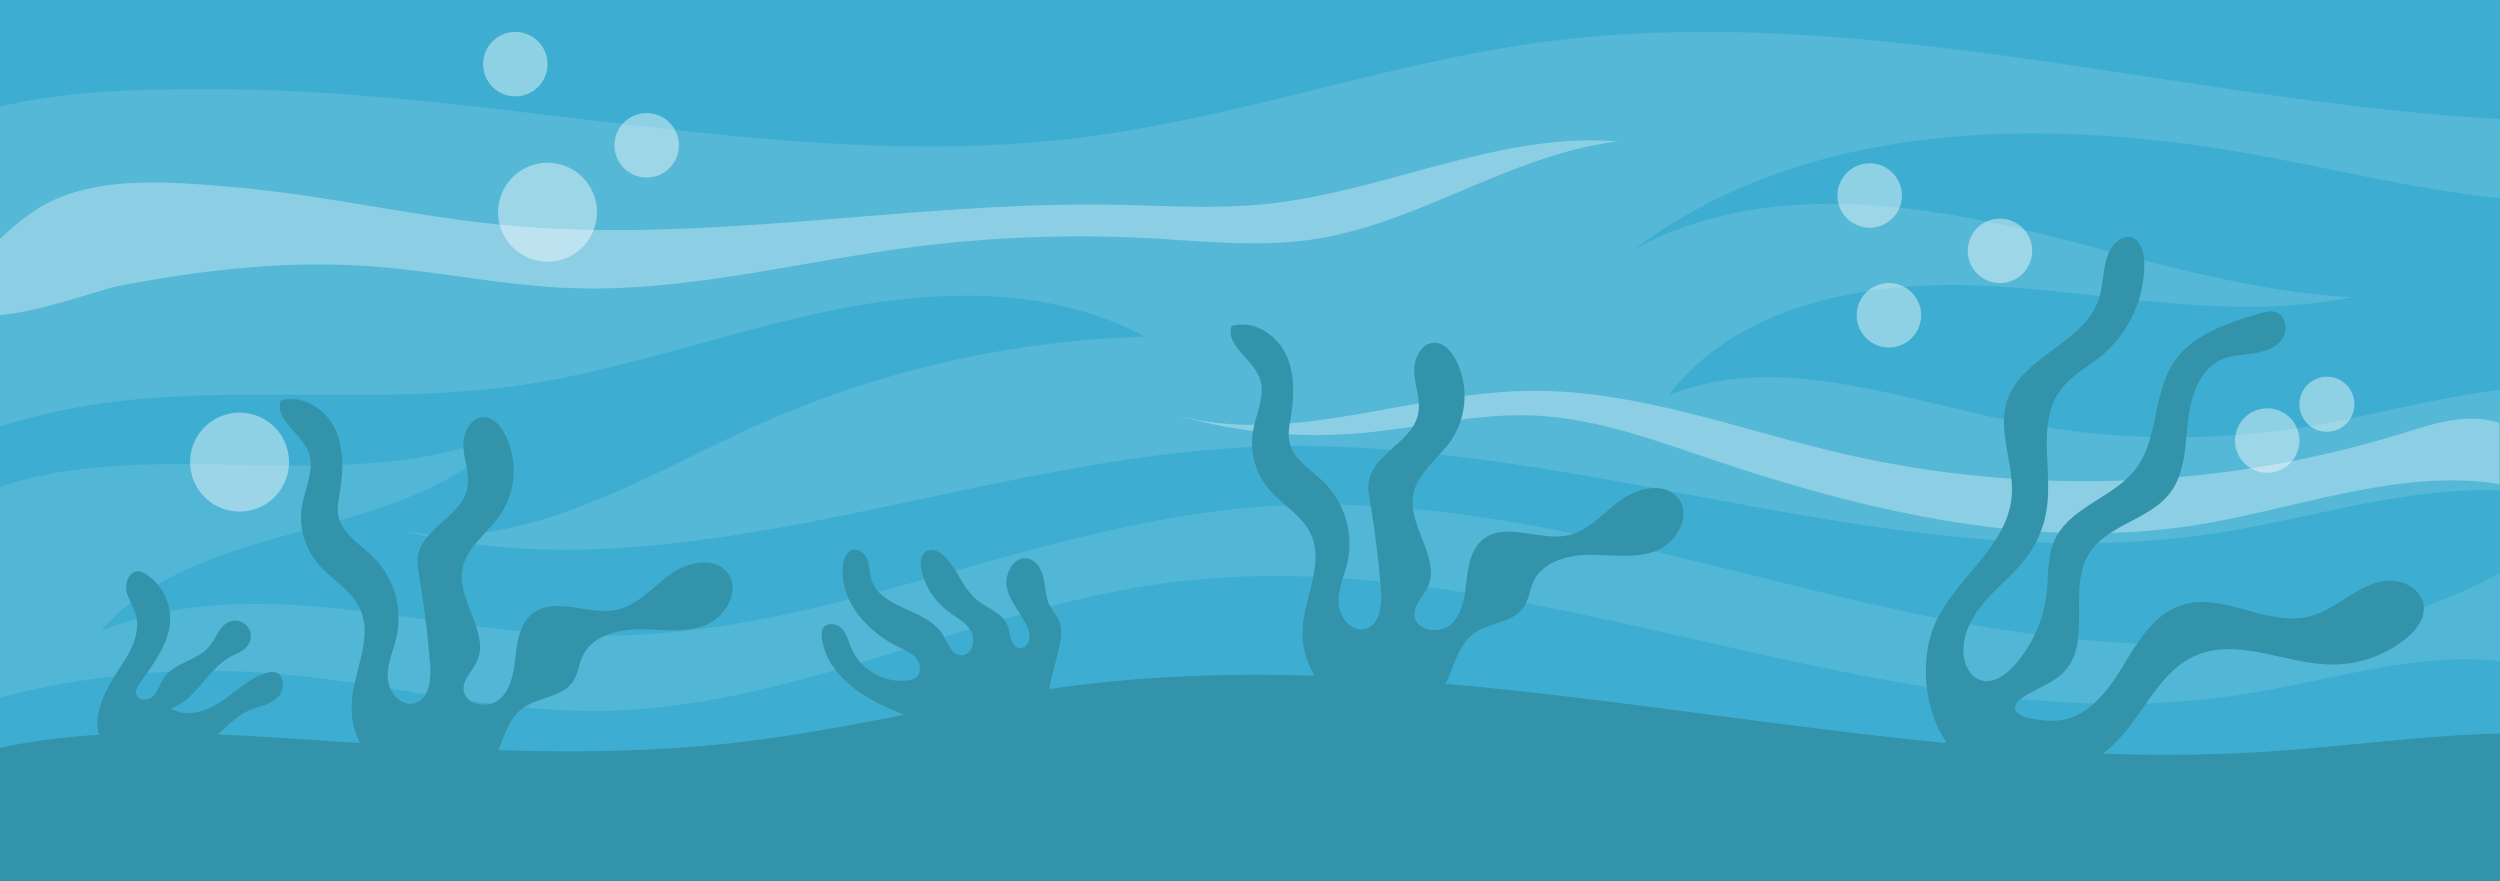 <svg xmlns="http://www.w3.org/2000/svg" viewBox="0 0 1330.82 469.03"><defs><style>.cls-1{fill:#3daed1;}.cls-2{fill:#3393aa;}.cls-3{opacity:0.12;}.cls-4,.cls-5,.cls-6,.cls-7{fill:#fff;}.cls-5{opacity:0.11;}.cls-6{opacity:0.33;}.cls-7{opacity:0.42;}</style></defs><g id="Layer_2" data-name="Layer 2"><g id="Layer_2-2" data-name="Layer 2"><rect class="cls-1" width="1330.82" height="469.03"/><path class="cls-2" d="M1330.82,390.48c-41.43.93-82.67,7-124.07,9.64-211.56,13.6-423.12-61.5-633.5-35.33-60.6,7.55-120,23.41-180.63,30.43-79.26,9.17-159.39,3.1-239-2.17C102.76,389.68,49.14,387.36,0,398.11V469H1330.82Z"/><g class="cls-3"><path class="cls-4" d="M211.94,282c-4.29-1.11-8.57-2.29-12.85-3.59A117.31,117.31,0,0,0,211.94,282Z"/><path class="cls-4" d="M1330.82,207.61c-31.27,3.51-63.24,12.37-94.15,18a441,441,0,0,1-165.89-1.41C1009.84,212,945.53,187,888,210.54c38.81-50.34,110.13-61.88,173.58-58.17s127.6,18.63,189.86,5.82c-65-3.54-127.28-26.1-191-39.66s-133.61-17.26-190.54,14.34c92.59-69.74,220-70.92,334-49.89,42.24,7.79,84.33,18.23,126.93,22.57V63.37C1162.38,54.06,990.43,0,822,22.31,739.66,33.22,660.54,62.2,578.19,72.85c-154.58,20-310.05-25.44-465.92-25.4-28.34,0-73.43,0-112.27,9.33v170.3c25.25-8.2,52-12.87,78.27-15,65.43-5.21,131.66,2.39,196.66-6.72,56.67-8,110.82-28.38,166.87-39.94S559,152,609.38,179.21a543.25,543.25,0,0,0-211.62,49.53C338.12,256.23,274.3,295.62,211.94,282c147.49,37.9,302-37.5,455.56-44.08,171.29-7.35,340.68,71.65,510.22,46.18,47.23-7.09,93.45-22.25,141.2-23.13,4-.07,7.93-.05,11.9,0Z"/></g><path class="cls-5" d="M1330.82,305c-94.46,51.72-212.91,43.17-319.42,19.93-113.37-24.75-226.51-64-342.21-55-119.8,9.29-232.73,70-352.89,68.41-88.41-1.14-180.55-35.6-262.51-2.44,53.25-61.9,161.86-45.49,216.68-106C186.9,266.47,85.05,230.79,0,259.18V371.24a444.51,444.51,0,0,1,145.2-12.8c58.41,4.57,115.87,20.72,174.46,20,103-1.31,198.46-54.34,300.55-68,192.53-25.82,384.41,89.89,576.16,58.81,44.7-7.24,90.37-22.34,134.45-17.34Z"/><path class="cls-6" d="M673.68,108.62c-27.19,2.77-54.62.78-81.95.35-107.82-1.68-215.63,21.06-323,10.85-49-4.66-97.09-16.27-146.16-20.36-32.89-2.74-73.89-6.53-103,11.93A147.48,147.48,0,0,0,0,127.13v40.59C21.35,166,53.82,154,63.58,152.14c43.71-8.39,88.33-13.55,132.87-10.44,35.83,2.5,71.18,10.27,107.06,11.64,60.25,2.3,119.53-13.47,179.3-21.42A694.83,694.83,0,0,1,611,126.8c29.55,1.55,59.34,5,88.59.52,56.13-8.55,105.25-45.35,161.63-52C797.7,70.06,737.12,102.17,673.68,108.62Z"/><path class="cls-6" d="M625.85,220.87c-1-.29-2-.57-3-.88C623.83,220.3,624.84,220.59,625.85,220.87Z"/><path class="cls-6" d="M1279,230.64A573.94,573.94,0,0,1,981,241.52c-56-13-111.18-34.59-168.68-33.43-62.73,1.28-126.3,29.59-186.42,12.78a267.81,267.81,0,0,0,97.65,9.77c31-2.65,61.64-10.72,92.72-9.45,32.78,1.34,64.12,13,95.21,23.44,84.27,28.37,174.11,49.23,261.74,34.18,51.34-8.81,105.84-29.52,157.26-21.12V225.25C1313.86,219.45,1295.79,225.44,1279,230.64Z"/><circle class="cls-7" cx="291.48" cy="112.97" r="26.34" transform="translate(133.64 382.8) rotate(-80.86)"/><circle class="cls-7" cx="127.51" cy="245.95" r="26.34" transform="translate(-141.33 312.82) rotate(-76.56)"/><path class="cls-7" d="M361.4,77.36a17.15,17.15,0,1,1-17.15-17.15A17.15,17.15,0,0,1,361.4,77.36Z"/><path class="cls-7" d="M291.48,34.09A17.15,17.15,0,1,1,274.34,17,17.14,17.14,0,0,1,291.48,34.09Z"/><path class="cls-7" d="M1022.67,167.82a17.15,17.15,0,1,1-17.14-17.14A17.14,17.14,0,0,1,1022.67,167.82Z"/><path class="cls-7" d="M1081.78,133.54a17.15,17.15,0,1,1-17.15-17.15A17.15,17.15,0,0,1,1081.78,133.54Z"/><path class="cls-7" d="M1012.43,104.07a17.15,17.15,0,1,1-17.15-17.14A17.14,17.14,0,0,1,1012.43,104.07Z"/><path class="cls-7" d="M1224.06,234.51a17.15,17.15,0,1,1-17.14-17.14A17.14,17.14,0,0,1,1224.06,234.51Z"/><path class="cls-7" d="M1253.33,215.19a14.64,14.64,0,1,1-14.63-14.63A14.63,14.63,0,0,1,1253.33,215.19Z"/><path class="cls-2" d="M187.18,378.5c-.78-18.52,12.21-37.71,4.4-54.53-4.72-10.17-15.69-15.76-22.8-24.44a38.26,38.26,0,0,1-8-30.2c1.64-9.73,7.06-19.74,3.39-28.9-4-9.94-17.92-16.84-14.81-27.09,11.15-3.64,23.59,4,28.76,14.58s4.62,22.93,2.69,34.5c-.65,3.93-1.45,7.94-.75,11.87,1.74,9.8,11.71,15.43,18.78,22.43a46.08,46.08,0,0,1,12.34,41.9c-1.63,7.38-5.12,14.51-4.79,22.07s6.92,15.66,14.22,13.71c7.82-2.1,9-12.59,8.35-20.66q-1.86-23.61-5.82-47c-.58-3.45-1.2-7-.71-10.42,2.14-15,23-21.27,26.26-36.09,1.6-7.18-1.43-14.51-2-21.84s3.52-16.42,10.87-16.28c4.89.09,8.68,4.33,11,8.63a42.35,42.35,0,0,1-2.34,43.4c-6.8,9.82-18.12,17.32-20.11,29.1-2.85,16.77,15,33.89,7.62,49.21-2.37,4.92-7.22,9.08-6.94,14.52.42,8.27,13,10.62,19.24,5.14s7.46-14.51,8.39-22.73,2.37-17.28,8.77-22.53c12-9.83,30.14,1,45.3-2.31,11.09-2.4,18.91-11.94,28.07-18.64s23.71-9.91,30.68-.95c7.22,9.27-.91,23.65-11.87,27.9S352.22,335,340.47,335s-25.18,3.49-30.23,14.09c-2.11,4.41-2.48,9.6-5.2,13.66-5.77,8.62-18.78,8.19-27.05,14.47-8.57,6.51-10.22,18.55-15.56,27.91C240.26,444,188.74,415.33,187.18,378.5Z"/><path class="cls-2" d="M693.39,338.83c-.78-18.52,12.21-37.71,4.4-54.53-4.72-10.17-15.7-15.76-22.8-24.43a38.28,38.28,0,0,1-8-30.21c1.64-9.73,7.06-19.74,3.39-28.9-4-9.93-17.92-16.84-14.81-27.08,11.15-3.65,23.59,4,28.76,14.57s4.62,22.93,2.69,34.5c-.65,3.93-1.45,7.95-.76,11.87,1.75,9.8,11.72,15.43,18.79,22.43A46.11,46.11,0,0,1,717.35,299c-1.63,7.38-5.12,14.51-4.79,22.07s6.92,15.66,14.22,13.71c7.82-2.09,9-12.59,8.35-20.66-1.24-15.73-3.18-31.42-5.82-47-.58-3.45-1.2-7-.71-10.42,2.14-15,23-21.27,26.26-36.08,1.59-7.18-1.43-14.51-2-21.85s3.52-16.42,10.87-16.28c4.89.1,8.67,4.33,11,8.63a42.37,42.37,0,0,1-2.34,43.41c-6.8,9.81-18.12,17.32-20.12,29.09-2.84,16.77,15,33.89,7.63,49.22-2.37,4.91-7.22,9.07-6.94,14.52.42,8.26,13,10.61,19.23,5.14s7.47-14.51,8.39-22.74,2.38-17.28,8.78-22.52c12-9.84,30.14,1,45.3-2.31,11.08-2.41,18.91-11.95,28.07-18.65s23.71-9.9,30.68-.95c7.21,9.27-.92,23.66-11.87,27.9s-23.17,2.11-34.92,2.12-25.18,3.49-30.24,14.1c-2.1,4.41-2.47,9.59-5.19,13.65-5.77,8.63-18.78,8.2-27,14.47-8.58,6.52-10.22,18.55-15.56,27.91C746.47,404.34,695,375.67,693.39,338.83Z"/><path class="cls-2" d="M1031.27,329.45c11.46-22.68,36.7-38.86,39.49-64.12,1.94-17.52-7.83-35.69-2.18-52.38,7.9-23.33,41.14-30.42,48.69-53.86,3.43-10.66,1.5-24.34,10.43-31.09a8.68,8.68,0,0,1,5.06-2c5.8,0,8.46,7.24,8.66,13a63.44,63.44,0,0,1-22.62,50.28c-7.34,6.07-16.19,10.59-21.87,18.24-12.84,17.32-4.31,41.78-7.36,63.13A57,57,0,0,1,1079.32,296c-6.59,9.09-15.71,16-23,24.52s-13,19.72-10.58,30.67c1,4.64,3.87,9.22,8.35,10.8,6.45,2.28,13.25-2.38,17.86-7.43a69,69,0,0,0,17.41-37.94c1.19-9.88.31-20.31,4.49-29.33,8.15-17.56,31.51-22.39,43.18-37.84,12-15.94,9-39.33,19.84-56.09,10-15.39,29.11-21.55,46.74-26.64,2.42-.7,5-1.4,7.44-.77,5.65,1.45,7.17,9.59,3.89,14.41s-9.39,6.82-15.16,7.69-11.77,1-17.1,3.32c-12.06,5.35-16.53,20.09-18,33.2s-1.52,27.36-9.53,37.85c-11.05,14.46-33.68,16.91-43.18,32.44-11.35,18.56,1.81,46.61-13,62.55-6.31,6.81-16.07,9.17-23.42,14.83-1.27,1-2.54,2.18-2.78,3.76-.52,3.37,3.59,5.38,6.91,6.12,6.2,1.37,12.65,2.24,18.86,1,14.69-3,24.37-16.68,32.14-29.49s16.38-26.87,30.62-31.52c22-7.17,45.85,11.78,68.28,6,7.74-2,14.4-6.78,21.17-11s14.25-8.15,22.24-8,16.42,5.57,17.24,13.52c.71,6.95-4.31,13.16-9.76,17.53a62.29,62.29,0,0,1-38.77,13.59c-24.63-.05-50.06-14.56-72.69-4.82-20,8.6-28.21,32.28-43.88,47.39-16.74,16.15-53.86,25.39-75.15,12.32C1025.27,393.39,1019,353.81,1031.27,329.45Z"/><path class="cls-2" d="M473.86,377.3c-16.8-7.1-33.94-19.42-36.34-37.5-.25-1.92-.29-4,.81-5.62,2.18-3.17,7.42-2.2,10,.66s3.41,6.81,4.91,10.35c4.81,11.35,17.71,18.69,29.93,17a8.91,8.91,0,0,0,4.57-1.67c2.87-2.38,2.33-7.2,0-10.09s-6-4.38-9.34-6c-16.95-8.2-32-25.11-29.61-43.79.42-3.31,1.88-7.08,5.11-7.9,3.43-.87,6.71,2.23,7.91,5.56s1.1,7,2.17,10.38c4.94,15.61,29.4,15.24,37.91,29.24,2.63,4.31,4.49,10.48,9.53,10.89,5.61.47,8.32-7.65,5.62-12.59s-8.15-7.58-12.62-11A37.93,37.93,0,0,1,490.59,304c-.93-3.94-.67-9.07,3-10.77,3.05-1.42,6.62.49,9,2.81,7.06,6.76,9.93,17.18,17.5,23.35,5.62,4.58,13.84,7,16.31,13.77,1.62,4.46,1.45,11.19,6.15,11.8,2.57.33,4.91-2,5.42-4.53s-.37-5.14-1.49-7.48c-3.31-6.86-8.89-12.75-10.48-20.2s4.06-17.15,11.45-15.31c4.54,1.12,7.12,6,8.1,10.52s1,9.42,2.94,13.66c1.53,3.27,4.16,6,5.46,9.34,1.91,4.95.66,10.51-.61,15.67l-5.55,22.53c-.92,3.73-1.88,7.54-4,10.73a23.84,23.84,0,0,1-8.87,7.38C523.58,398.53,494.33,385.94,473.86,377.3Z"/><path class="cls-2" d="M66.35,351.47c4.63-7.28,8.29-16.1,5.91-24.39-1.28-4.46-4.21-8.38-5-12.95s2.09-10.39,6.71-10a8.75,8.75,0,0,1,3.88,1.59,28.42,28.42,0,0,1,12.75,23.77c-.16,12.72-8.72,23.53-16,33.93-1.37,1.95-2.78,4.36-1.92,6.58,1.3,3.38,6.59,2.92,9.09.31s3.39-6.36,5.4-9.37c5.52-8.29,17.91-9.21,24.29-16.87,3.69-4.43,5.39-11.08,10.77-13.15A8.32,8.32,0,0,1,132,343.46c-2.13,3.06-6,4.31-9.23,6.11-12.41,6.82-18.4,22.92-31.77,27.56,8.06,5.14,18.87,1.62,26.8-3.72s15-12.49,24.14-15.18a9.11,9.11,0,0,1,4.32-.42c5.56,1.14,5.48,9.9,1.25,13.7s-10.29,4.55-15.45,6.93c-7.16,3.3-12.39,9.6-18.47,14.6-13.11,10.77-38.83,20.26-53.91,7.81C42.45,386.61,57.54,365.29,66.35,351.47Z"/></g></g></svg>